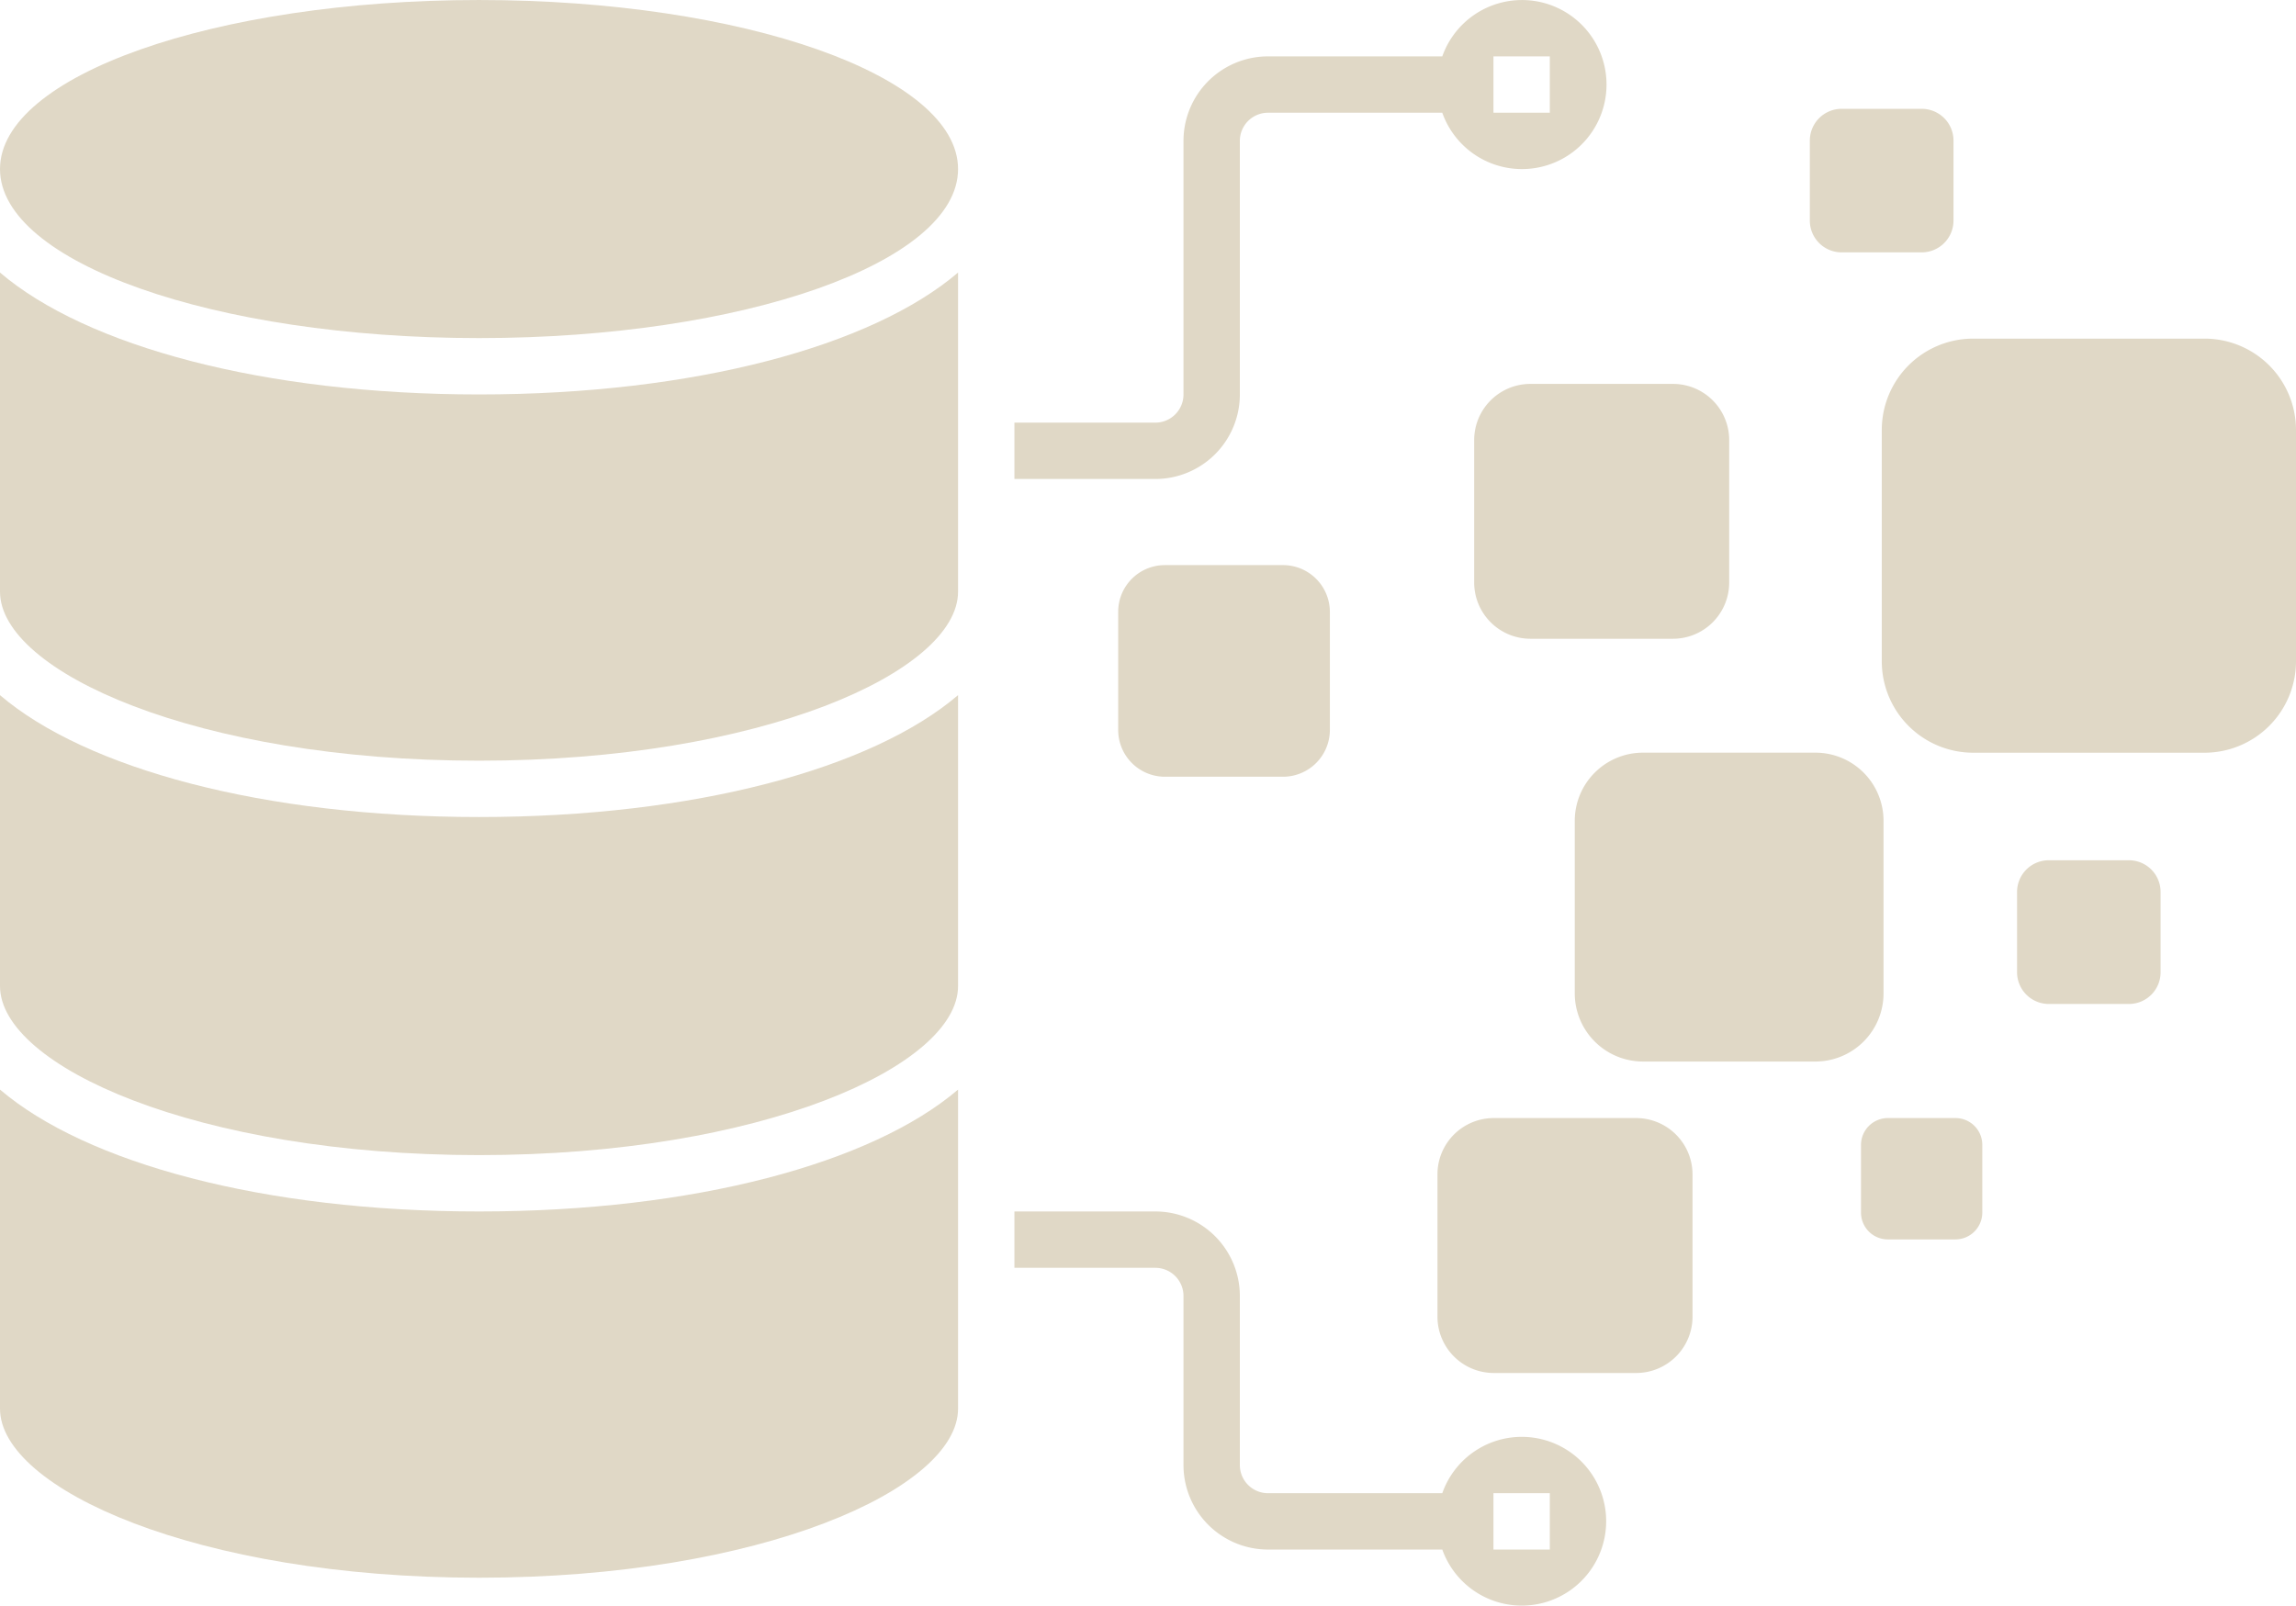 <svg xmlns="http://www.w3.org/2000/svg" width="189.851" height="132.788" viewBox="0 0 189.851 132.788">
  <g id="Group_200" data-name="Group 200" transform="translate(-514.416 -369)">
    <g id="visualization-of-data" transform="translate(569.34 369.862)">
      <g id="Group_199" data-name="Group 199">
        <path id="Path_36" data-name="Path 36" d="M127.383,27.143H108.208a7.555,7.555,0,0,0-7.532,7.539V53.85a7.562,7.562,0,0,0,7.532,7.539h19.175a7.567,7.567,0,0,0,7.544-7.539V34.681A7.561,7.561,0,0,0,127.383,27.143Z" fill="#e0d8c6"/>
        <path id="Path_28" data-name="Path 28" d="M41.389,63.376H51.18a3.876,3.876,0,0,0,3.86-3.854V49.728a3.875,3.875,0,0,0-3.86-3.854H41.389a3.859,3.859,0,0,0-3.852,3.854v9.794A3.865,3.865,0,0,0,41.389,63.376Z" fill="#e0d8c6"/>
        <path id="Path_29" data-name="Path 29" d="M71.612,51.965H83.419a4.65,4.65,0,0,0,4.64-4.64v-11.8a4.646,4.646,0,0,0-4.64-4.637H71.612a4.65,4.65,0,0,0-4.64,4.637v11.8A4.655,4.655,0,0,0,71.612,51.965Z" fill="#e0d8c6"/>
        <path id="Path_30" data-name="Path 30" d="M80.387,91.605H68.577a4.651,4.651,0,0,0-4.64,4.641v11.807a4.658,4.658,0,0,0,4.64,4.634h11.81a4.661,4.661,0,0,0,4.64-4.634V96.246A4.664,4.664,0,0,0,80.387,91.605Z" fill="#e0d8c6"/>
        <path id="Path_31" data-name="Path 31" d="M100.821,81.308v-14.3a5.631,5.631,0,0,0-5.614-5.623H80.91a5.64,5.64,0,0,0-5.62,5.623v14.3a5.642,5.642,0,0,0,5.62,5.621h14.3A5.636,5.636,0,0,0,100.821,81.308Z" fill="#e0d8c6"/>
        <path id="Path_32" data-name="Path 32" d="M97.339,20.009h6.649a2.631,2.631,0,0,0,2.618-2.612V10.75a2.627,2.627,0,0,0-2.618-2.612H97.339a2.629,2.629,0,0,0-2.612,2.612V17.4A2.629,2.629,0,0,0,97.339,20.009Z" fill="#e0d8c6"/>
        <path id="Path_33" data-name="Path 33" d="M121.123,70.284h-6.649a2.622,2.622,0,0,0-2.612,2.619v6.646a2.625,2.625,0,0,0,2.612,2.619h6.649a2.616,2.616,0,0,0,2.606-2.619V72.9A2.617,2.617,0,0,0,121.123,70.284Z" fill="#e0d8c6"/>
        <path id="Path_35" data-name="Path 35" d="M106.789,91.605h-5.626a2.222,2.222,0,0,0-2.205,2.211v5.607a2.218,2.218,0,0,0,2.205,2.217h5.613a2.223,2.223,0,0,0,2.211-2.217V93.816A2.212,2.212,0,0,0,106.789,91.605Z" fill="#e0d8c6"/>
      </g>
    </g>
    <g id="data" transform="translate(514.416 368.953)">
      <path id="Path_37" data-name="Path 37" d="M0,77.441v26.39c0,6.612,16.266,13.98,39.61,13.98s39.61-7.368,39.61-13.98V77.441c-7.123,6.081-21.8,10.08-39.61,10.08S7.123,83.522,0,77.441Zm0,0" transform="translate(0 -54.853)" fill="#e0d8c6"/>
      <path id="Path_38" data-name="Path 38" d="M0,197.441V221.5c0,6.612,16.266,13.98,39.61,13.98s39.61-7.368,39.61-13.98v-24.06c-7.123,6.081-21.8,10.08-39.61,10.08S7.123,203.522,0,197.441Zm0,0" transform="translate(0 -139.903)" fill="#e0d8c6"/>
      <path id="Path_39" data-name="Path 39" d="M0,309.441v26.39c0,6.612,16.266,13.98,39.61,13.98s39.61-7.368,39.61-13.98v-26.39c-7.123,6.081-21.8,10.08-39.61,10.08S7.123,315.522,0,309.441Zm0,0" transform="translate(0 -219.283)" fill="#e0d8c6"/>
      <path id="Path_40" data-name="Path 40" d="M79.22,14.031C79.22,6.309,61.485.051,39.61.051S0,6.309,0,14.031s17.734,13.98,39.61,13.98,39.61-6.26,39.61-13.98Zm0,0" transform="translate(0 -0.003)" fill="#e0d8c6"/>
      <path id="Path_41" data-name="Path 41" d="M306.64,32.668V11.7a2.33,2.33,0,0,1,2.33-2.33h14.409a6.99,6.99,0,1,0,0-4.66H308.97a6.99,6.99,0,0,0-6.99,6.99v20.97A2.33,2.33,0,0,1,299.65,35H288v4.66h11.65a6.99,6.99,0,0,0,6.99-6.99Zm20.97-27.96h4.66v4.66h-4.66Zm0,0" transform="translate(-204.12 0)" fill="#e0d8c6"/>
      <path id="Path_43" data-name="Path 43" d="M329.94,362.691a6.965,6.965,0,0,0-6.561,4.66H308.97a2.33,2.33,0,0,1-2.33-2.33v-13.98a6.99,6.99,0,0,0-6.99-6.99H288v4.66h11.65a2.33,2.33,0,0,1,2.33,2.33v13.98a6.99,6.99,0,0,0,6.99,6.99h14.409a6.978,6.978,0,1,0,6.561-9.32Zm2.33,9.32h-4.66v-4.66h4.66Zm0,0" transform="translate(-204.12 -243.813)" fill="#e0d8c6"/>
    </g>
  </g>
</svg>
